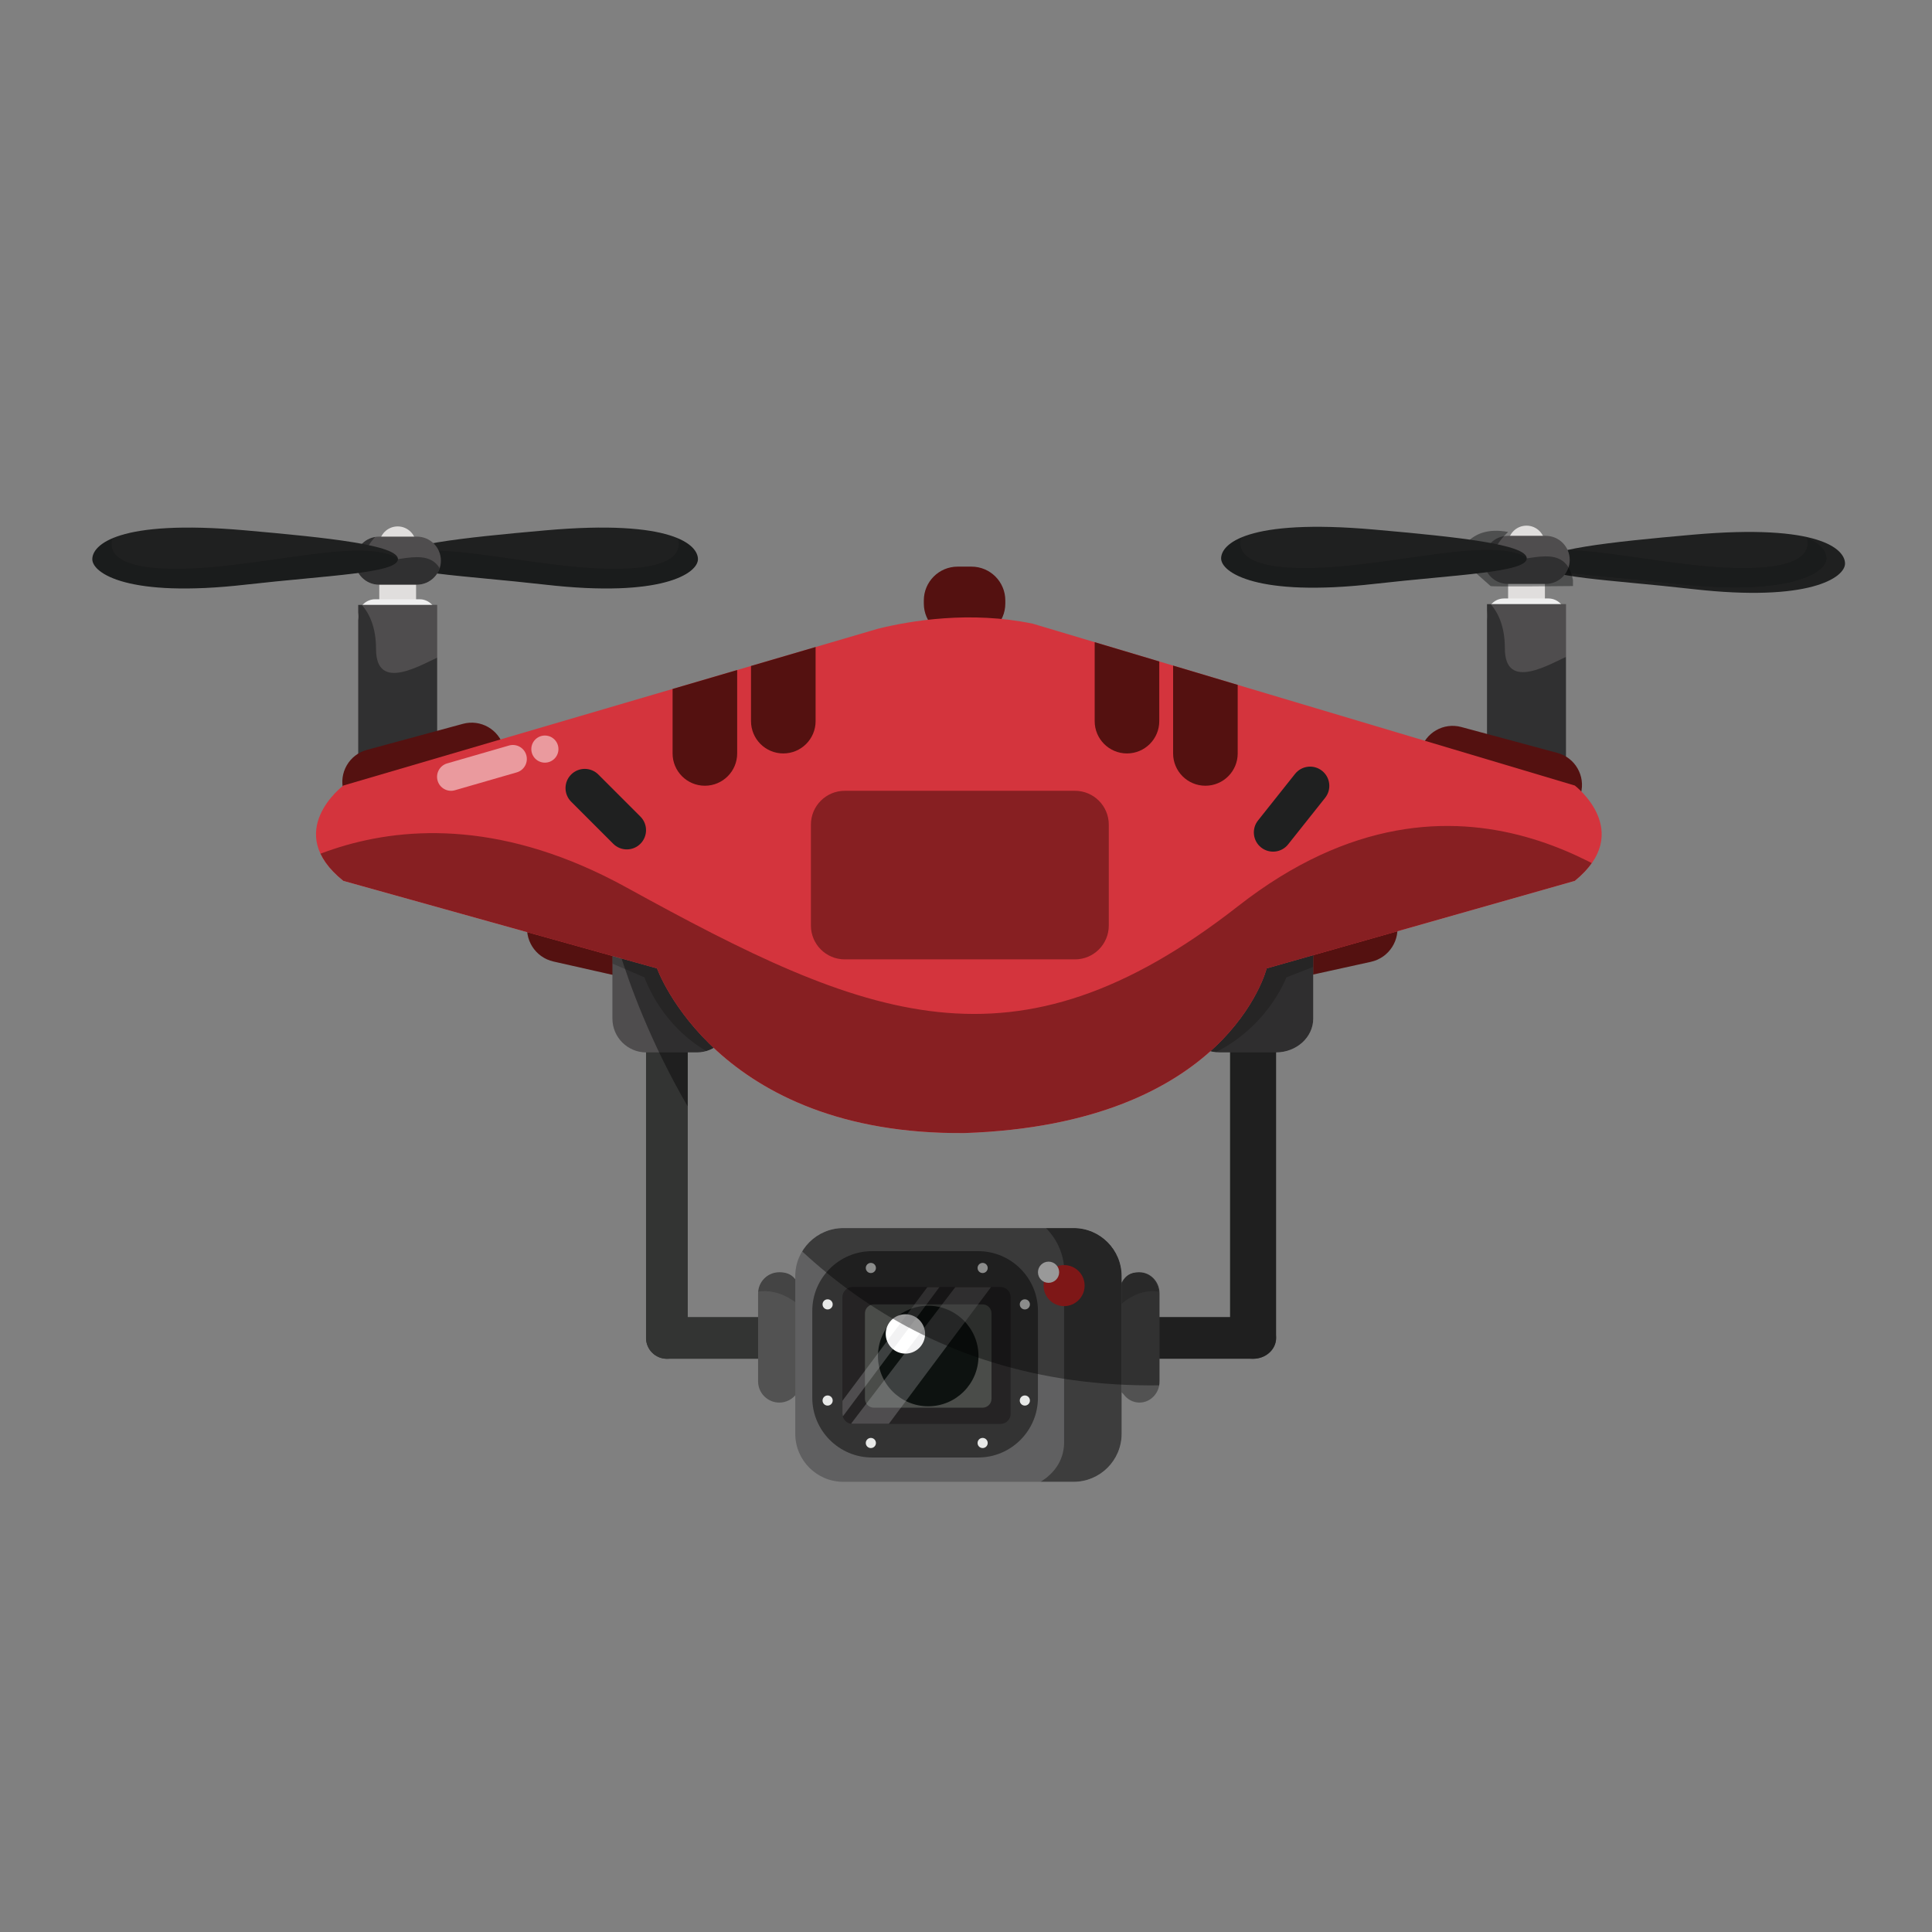 <?xml version="1.0" encoding="UTF-8" standalone="no"?>
<!-- Created with Inkscape (http://www.inkscape.org/) -->

<svg
   xmlns:dc="http://purl.org/dc/elements/1.1/"
   xmlns:cc="http://creativecommons.org/ns#"
   xmlns:rdf="http://www.w3.org/1999/02/22-rdf-syntax-ns#"
   xmlns:svg="http://www.w3.org/2000/svg"
   xmlns="http://www.w3.org/2000/svg"
   xmlns:sodipodi="http://sodipodi.sourceforge.net/DTD/sodipodi-0.dtd"
   xmlns:inkscape="http://www.inkscape.org/namespaces/inkscape"
   width="512mm"
   height="512mm"
   viewBox="0 0 1814.173 1814.173"
   id="svg10218"
   version="1.1"
   inkscape:version="0.91 r13725"
   sodipodi:docname="drone.svg">
  <rect x="0" y="0" width="1814.173" height="1814.173" fill="#808080" stroke="none"/>
  <defs
     id="defs10220">
    <clipPath
       clipPathUnits="userSpaceOnUse"
       id="clipPath1938">
      <path
         d="m 2721.639,2203.975 -33.111,-33.111 -33.111,33.111 c -5.89,5.889 -15.527,5.889 -21.417,0 l 0,0 c -5.889,-5.889 -5.889,-15.525 0,-21.415 l 0,0 33.112,-33.112 -33.112,-33.111 c -5.889,-5.89 -5.889,-15.527 0,-21.417 l 0,0 c 5.89,-5.888 15.527,-5.888 21.417,0 l 0,0 33.111,33.112 33.111,-33.112 c 5.888,-5.888 15.526,-5.888 21.415,0 l 0,0 c 5.89,5.89 5.89,15.527 0,21.417 l 0,0 -33.111,33.111 33.111,33.112 c 5.89,5.89 5.89,15.526 0,21.415 l 0,0 c -2.945,2.944 -6.826,4.417 -10.708,4.417 l 0,0 c -3.881,0 -7.763,-1.473 -10.707,-4.417"
         id="path1940"
         inkscape:connector-curvature="0" />
    </clipPath>
    <clipPath
       clipPathUnits="userSpaceOnUse"
       id="clipPath1946">
      <path
         d="m 2624.66,2213.71 165.42,0 0,-168.51 -165.42,0 0,168.51 z"
         id="path1948"
         inkscape:connector-curvature="0" />
    </clipPath>
    <clipPath
       clipPathUnits="userSpaceOnUse"
       id="clipPath1890">
      <path
         d="m 0,4629.055 3590.051,0 L 3590.051,0 0,0 0,4629.055 Z"
         id="path1892"
         inkscape:connector-curvature="0" />
    </clipPath>
    <clipPath
       clipPathUnits="userSpaceOnUse"
       id="clipPath1898">
      <path
         d="m 2547.62,2248.26 18.57,0 0,-12.32 -18.57,0 0,12.32 z"
         id="path1900"
         inkscape:connector-curvature="0" />
    </clipPath>
    <clipPath
       clipPathUnits="userSpaceOnUse"
       id="clipPath1914">
      <path
         d="m 2476.04,2241.18 57.62,0 0,-83.08 -57.62,0 0,83.08 z"
         id="path1916"
         inkscape:connector-curvature="0" />
    </clipPath>
    <clipPath
       clipPathUnits="userSpaceOnUse"
       id="clipPath5162">
      <path
         d="m 2713.065,4200.046 c -57.789,-5.118 -105.288,-10.196 -105.288,-19.943 l 0,0 c 0,-9.749 47.729,-11.097 105.288,-17.65 l 0,0 c 80.522,-9.169 105.299,7.901 105.299,17.65 l 0,0 c 0,8.087 -11.909,21.848 -66.234,21.849 l 0,0 c -11.15,0 -24.078,-0.579 -39.065,-1.906"
         id="path5164"
         inkscape:connector-curvature="0" />
    </clipPath>
    <clipPath
       clipPathUnits="userSpaceOnUse"
       id="clipPath5170">
      <path
         d="m 2603.24,4204.17 244.03,0 0,-53.42 -244.03,0 0,53.42 z"
         id="path5172"
         inkscape:connector-curvature="0" />
    </clipPath>
    <clipPath
       clipPathUnits="userSpaceOnUse"
       id="clipPath5174">
      <path
         d="m 2603.24,4204.17 244.03,0 0,-53.42 -244.03,0 0,53.42 z"
         id="path5176"
         inkscape:connector-curvature="0" />
    </clipPath>
    <clipPath
       clipPathUnits="userSpaceOnUse"
       id="clipPath5198">
      <path
         d="m 0,4629.055 3590.051,0 L 3590.051,0 0,0 0,4629.055 Z"
         id="path5200"
         inkscape:connector-curvature="0" />
    </clipPath>
    <clipPath
       clipPathUnits="userSpaceOnUse"
       id="clipPath5222">
      <path
         d="m 2563.63,4199.21 79.23,0 0,-38.5 -79.23,0 0,38.5 z"
         id="path5224"
         inkscape:connector-curvature="0" />
    </clipPath>
    <clipPath
       clipPathUnits="userSpaceOnUse"
       id="clipPath5238">
      <path
         d="m 0,4629.055 3590.051,0 L 3590.051,0 0,0 0,4629.055 Z"
         id="path5240"
         inkscape:connector-curvature="0" />
    </clipPath>
    <clipPath
       clipPathUnits="userSpaceOnUse"
       id="clipPath5262">
      <path
         d="m 2399.575,4180.103 c 0,-9.749 24.867,-26.819 105.679,-17.65 l 0,0 c 57.767,6.553 105.679,7.901 105.679,17.65 l 0,0 c 0,9.747 -47.677,14.825 -105.679,19.943 l 0,0 c -15.042,1.327 -28.017,1.907 -39.207,1.906 l 0,0 c -54.521,0 -66.472,-13.762 -66.472,-21.849"
         id="path5264"
         inkscape:connector-curvature="0" />
    </clipPath>
    <clipPath
       clipPathUnits="userSpaceOnUse"
       id="clipPath5270">
      <path
         d="m 2370.56,4204.17 244.93,0 0,-53.42 -244.93,0 0,53.42 z"
         id="path5272"
         inkscape:connector-curvature="0" />
    </clipPath>
    <clipPath
       clipPathUnits="userSpaceOnUse"
       id="clipPath5274">
      <path
         d="m 2370.56,4204.17 244.93,0 0,-53.42 -244.93,0 0,53.42 z"
         id="path5276"
         inkscape:connector-curvature="0" />
    </clipPath>
    <clipPath
       clipPathUnits="userSpaceOnUse"
       id="clipPath5298">
      <path
         d="m 0,4629.055 3590.051,0 L 3590.051,0 0,0 0,4629.055 Z"
         id="path5300"
         inkscape:connector-curvature="0" />
    </clipPath>
    <clipPath
       clipPathUnits="userSpaceOnUse"
       id="clipPath5312">
      <path
         d="m 2583.416,4022.691 54.64,0 0,125.816 -54.64,0 0,-125.816 z"
         id="path5314"
         inkscape:connector-curvature="0" />
    </clipPath>
    <clipPath
       clipPathUnits="userSpaceOnUse"
       id="clipPath5320">
      <path
         d="m 2568.13,4155.44 75.91,0 0,-138.74 -75.91,0 0,138.74 z"
         id="path5322"
         inkscape:connector-curvature="0" />
    </clipPath>
    <clipPath
       clipPathUnits="userSpaceOnUse"
       id="clipPath5336">
      <path
         d="m 0,4629.055 3590.051,0 L 3590.051,0 0,0 0,4629.055 Z"
         id="path5338"
         inkscape:connector-curvature="0" />
    </clipPath>
    <clipPath
       clipPathUnits="userSpaceOnUse"
       id="clipPath5360">
      <path
         d="m 1932.526,4199.508 c -57.796,-5.122 -105.29,-10.199 -105.29,-19.943 l 0,0 c 0,-9.753 47.729,-11.094 105.29,-17.65 l 0,0 c 80.513,-9.172 105.291,7.897 105.291,17.65 l 0,0 c 0,8.085 -11.907,21.848 -66.237,21.849 l 0,0 c -11.145,0 -24.073,-0.58 -39.054,-1.906"
         id="path5362"
         inkscape:connector-curvature="0" />
    </clipPath>
    <clipPath
       clipPathUnits="userSpaceOnUse"
       id="clipPath5368">
      <path
         d="m 1822.69,4203.63 244.04,0 0,-53.42 -244.04,0 0,53.42 z"
         id="path5370"
         inkscape:connector-curvature="0" />
    </clipPath>
    <clipPath
       clipPathUnits="userSpaceOnUse"
       id="clipPath5372">
      <path
         d="m 1822.69,4203.63 244.04,0 0,-53.42 -244.04,0 0,53.42 z"
         id="path5374"
         inkscape:connector-curvature="0" />
    </clipPath>
    <clipPath
       clipPathUnits="userSpaceOnUse"
       id="clipPath5396">
      <path
         d="m 0,4629.055 3590.051,0 L 3590.051,0 0,0 0,4629.055 Z"
         id="path5398"
         inkscape:connector-curvature="0" />
    </clipPath>
    <clipPath
       clipPathUnits="userSpaceOnUse"
       id="clipPath5412">
      <path
         d="m 1817.32,4195.166 c -9.182,0 -16.629,-7.443 -16.629,-16.622 l 0,0 c 0,-9.19 7.447,-16.629 16.629,-16.629 l 0,0 26.135,0 c 9.182,0 16.629,7.439 16.629,16.629 l 0,0 c 0,9.179 -7.447,16.622 -16.629,16.622 l 0,0 -26.135,0 z"
         id="path5414"
         inkscape:connector-curvature="0" />
    </clipPath>
    <clipPath
       clipPathUnits="userSpaceOnUse"
       id="clipPath5420">
      <path
         d="m 1783.09,4198.67 79.23,0 0,-38.49 -79.23,0 0,38.49 z"
         id="path5422"
         inkscape:connector-curvature="0" />
    </clipPath>
    <clipPath
       clipPathUnits="userSpaceOnUse"
       id="clipPath5436">
      <path
         d="m 0,4629.055 3590.051,0 L 3590.051,0 0,0 0,4629.055 Z"
         id="path5438"
         inkscape:connector-curvature="0" />
    </clipPath>
    <clipPath
       clipPathUnits="userSpaceOnUse"
       id="clipPath5460">
      <path
         d="m 1619.032,4179.565 c 0,-9.753 24.872,-26.822 105.68,-17.65 l 0,0 c 57.775,6.556 105.679,7.897 105.679,17.65 l 0,0 c 0,9.744 -47.673,14.821 -105.679,19.943 l 0,0 c -15.036,1.326 -28.012,1.906 -39.199,1.906 l 0,0 c -54.531,0 -66.481,-13.764 -66.481,-21.849"
         id="path5462"
         inkscape:connector-curvature="0" />
    </clipPath>
    <clipPath
       clipPathUnits="userSpaceOnUse"
       id="clipPath5468">
      <path
         d="m 1590.02,4203.63 244.93,0 0,-53.42 -244.93,0 0,53.42 z"
         id="path5470"
         inkscape:connector-curvature="0" />
    </clipPath>
    <clipPath
       clipPathUnits="userSpaceOnUse"
       id="clipPath5472">
      <path
         d="m 1590.02,4203.63 244.93,0 0,-53.42 -244.93,0 0,53.42 z"
         id="path5474"
         inkscape:connector-curvature="0" />
    </clipPath>
    <clipPath
       clipPathUnits="userSpaceOnUse"
       id="clipPath5496">
      <path
         d="m 0,4629.055 3590.051,0 L 3590.051,0 0,0 0,4629.055 Z"
         id="path5498"
         inkscape:connector-curvature="0" />
    </clipPath>
    <clipPath
       clipPathUnits="userSpaceOnUse"
       id="clipPath5510">
      <path
         d="m 1802.873,4022.153 54.641,0 0,125.818 -54.641,0 0,-125.818 z"
         id="path5512"
         inkscape:connector-curvature="0" />
    </clipPath>
    <clipPath
       clipPathUnits="userSpaceOnUse"
       id="clipPath5518">
      <path
         d="m 1787.58,4154.9 75.92,0 0,-138.74 -75.92,0 0,138.74 z"
         id="path5520"
         inkscape:connector-curvature="0" />
    </clipPath>
    <clipPath
       clipPathUnits="userSpaceOnUse"
       id="clipPath5534">
      <path
         d="m 0,4629.055 3590.051,0 L 3590.051,0 0,0 0,4629.055 Z"
         id="path5536"
         inkscape:connector-curvature="0" />
    </clipPath>
    <clipPath
       clipPathUnits="userSpaceOnUse"
       id="clipPath5570">
      <path
         d="m 2398.835,3942.391 c -14.264,0 -25.827,-10.475 -25.827,-23.395 l 0,0 0,-57.095 c 0,-12.921 11.563,-23.395 25.827,-23.395 l 0,0 38.604,0 c 14.262,0 25.827,10.474 25.827,23.395 l 0,0 0,57.095 c 0,12.92 -11.565,23.395 -25.827,23.395 l 0,0 -38.604,0 z"
         id="path5572"
         inkscape:connector-curvature="0" />
    </clipPath>
    <clipPath
       clipPathUnits="userSpaceOnUse"
       id="clipPath5578">
      <path
         d="m 2352.1,3932.47 117.52,0 0,-96.62 -117.52,0 0,96.62 z"
         id="path5580"
         inkscape:connector-curvature="0" />
    </clipPath>
    <clipPath
       clipPathUnits="userSpaceOnUse"
       id="clipPath5594">
      <path
         d="m 0,4629.055 3590.051,0 L 3590.051,0 0,0 0,4629.055 Z"
         id="path5596"
         inkscape:connector-curvature="0" />
    </clipPath>
    <clipPath
       clipPathUnits="userSpaceOnUse"
       id="clipPath5614">
      <path
         d="m 2002.068,3942.391 c -12.921,0 -23.395,-10.475 -23.395,-23.395 l 0,0 0,-57.095 c 0,-12.921 10.474,-23.395 23.395,-23.395 l 0,0 34.966,0 c 12.918,0 23.388,10.474 23.388,23.395 l 0,0 0,57.095 c 0,12.92 -10.47,23.395 -23.388,23.395 l 0,0 -34.966,0 z"
         id="path5616"
         inkscape:connector-curvature="0" />
    </clipPath>
    <clipPath
       clipPathUnits="userSpaceOnUse"
       id="clipPath5622">
      <path
         d="m 1978.26,3932.47 106.44,0 0,-96.62 -106.44,0 0,96.62 z"
         id="path5624"
         inkscape:connector-curvature="0" />
    </clipPath>
    <clipPath
       clipPathUnits="userSpaceOnUse"
       id="clipPath5638">
      <path
         d="m 0,4629.055 3590.051,0 L 3590.051,0 0,0 0,4629.055 Z"
         id="path5640"
         inkscape:connector-curvature="0" />
    </clipPath>
    <clipPath
       clipPathUnits="userSpaceOnUse"
       id="clipPath5650">
      <path
         d="m 2329.37,3676.256 -7.469,-7.798 0,-57.073 9.577,-9.116 c 2.538,-3.574 6.557,-5.892 11.112,-5.892 l 0,0 c 7.675,0 13.898,6.572 13.898,14.686 l 0,0 0,60.762 c 0,8.111 -6.223,14.679 -13.898,14.679 l 0,0 c -7.33,0 -10.778,-3.713 -13.22,-10.248"
         id="path5652"
         inkscape:connector-curvature="0" />
    </clipPath>
    <clipPath
       clipPathUnits="userSpaceOnUse"
       id="clipPath5658">
      <path
         d="m 2311.4,3693.84 56.21,0 0,-52.4 -56.21,0 0,52.4 z"
         id="path5660"
         inkscape:connector-curvature="0" />
    </clipPath>
    <clipPath
       clipPathUnits="userSpaceOnUse"
       id="clipPath5674">
      <path
         d="m 0,4629.055 3590.051,0 L 3590.051,0 0,0 0,4629.055 Z"
         id="path5676"
         inkscape:connector-curvature="0" />
    </clipPath>
    <clipPath
       clipPathUnits="userSpaceOnUse"
       id="clipPath5686">
      <path
         d="m 2079.403,3671.825 0,-60.762 c 0,-8.114 6.568,-14.686 14.675,-14.686 l 0,0 c 4.806,0 9.057,2.318 11.737,5.892 l 0,0 10.112,9.116 0,57.073 -7.886,7.798 c -2.585,6.535 -6.22,10.248 -13.963,10.248 l 0,0 c -8.107,0 -14.675,-6.568 -14.675,-14.679"
         id="path5688"
         inkscape:connector-curvature="0" />
    </clipPath>
    <clipPath
       clipPathUnits="userSpaceOnUse"
       id="clipPath5694">
      <path
         d="m 2067.65,3693.84 59.36,0 0,-52.4 -59.36,0 0,52.4 z"
         id="path5696"
         inkscape:connector-curvature="0" />
    </clipPath>
    <clipPath
       clipPathUnits="userSpaceOnUse"
       id="clipPath5710">
      <path
         d="m 0,4629.055 3590.051,0 L 3590.051,0 0,0 0,4629.055 Z"
         id="path5712"
         inkscape:connector-curvature="0" />
    </clipPath>
    <clipPath
       clipPathUnits="userSpaceOnUse"
       id="clipPath5722">
      <path
         d="m 2138.367,3717.053 c -18.367,0 -33.262,-14.893 -33.262,-33.266 l 0,0 0,-108.931 c 0,-18.375 14.895,-33.27 33.262,-33.27 l 0,0 159.164,0 c 18.375,0 33.263,14.895 33.263,33.27 l 0,0 0,108.931 c 0,18.373 -14.888,33.266 -33.263,33.266 l 0,0 -159.164,0 z"
         id="path5724"
         inkscape:connector-curvature="0" />
    </clipPath>
    <clipPath
       clipPathUnits="userSpaceOnUse"
       id="clipPath5730">
      <path
         d="m 2256.42,3730.1 108.3,0 0,-205.47 -108.3,0 0,205.47 z"
         id="path5732"
         inkscape:connector-curvature="0" />
    </clipPath>
    <clipPath
       clipPathUnits="userSpaceOnUse"
       id="clipPath5746">
      <path
         d="m 0,4629.055 3590.051,0 L 3590.051,0 0,0 0,4629.055 Z"
         id="path5748"
         inkscape:connector-curvature="0" />
    </clipPath>
    <clipPath
       clipPathUnits="userSpaceOnUse"
       id="clipPath5818">
      <path
         d="m 2144.771,3676.318 c -3.903,0 -7.07,-3.167 -7.07,-7.07 l 0,0 0,-80.574 c 0,-3.907 3.167,-7.066 7.07,-7.066 l 0,0 102.186,0 c 3.911,0 7.081,3.159 7.081,7.066 l 0,0 0,80.574 c 0,3.903 -3.17,7.07 -7.081,7.07 l 0,0 -102.186,0 z"
         id="path5820"
         inkscape:connector-curvature="0" />
    </clipPath>
    <clipPath
       clipPathUnits="userSpaceOnUse"
       id="clipPath5826">
      <path
         d="m 2140.59,3680.35 102.94,0 0,-102.77 -102.94,0 0,102.77 z"
         id="path5828"
         inkscape:connector-curvature="0" />
    </clipPath>
    <clipPath
       clipPathUnits="userSpaceOnUse"
       id="clipPath5842">
      <path
         d="m 2133.33,3680.34 74.55,0 0,-99.77 -74.55,0 0,99.77 z"
         id="path5844"
         inkscape:connector-curvature="0" />
    </clipPath>
    <clipPath
       clipPathUnits="userSpaceOnUse"
       id="clipPath5858">
      <path
         d="m 2398.835,3942.391 c -14.264,0 -25.827,-10.475 -25.827,-23.395 l 0,0 0,-57.095 c 0,-12.921 11.563,-23.395 25.827,-23.395 l 0,0 6.905,0 0,-182.985 -48.717,0 0,16.304 c 0,8.111 -6.224,14.679 -13.905,14.679 l 0,0 c -0.078,0 -0.153,-0.01 -0.235,-0.01 l 0,0 c -0.099,0 -0.193,0.01 -0.293,0.01 l 0,0 c -6.018,0 -9.409,-2.505 -11.796,-7.011 l 0,0 0,4.294 c 0,18.373 -14.888,33.266 -33.263,33.266 l 0,0 -159.164,0 c -18.367,0 -33.262,-14.893 -33.262,-33.266 l 0,0 0,-2.116 c -2.428,3.126 -5.785,4.833 -11.027,4.833 l 0,0 c -8.107,0 -14.675,-6.568 -14.675,-14.679 l 0,0 0,-16.304 -48.631,0 0,182.985 6.262,0 c 12.918,0 23.388,10.474 23.388,23.395 l 0,0 0,57.095 c 0,12.92 -10.47,23.395 -23.388,23.395 l 0,0 -34.966,0 c -12.921,0 -23.395,-10.475 -23.395,-23.395 l 0,0 0,-57.095 c 0,-12.87 10.399,-23.311 23.249,-23.388 l 0,0 0,-197.42 c 0,-3.717 1.4,-7.089 3.699,-9.647 l 0,0 c 0.014,-0.019 0.032,-0.038 0.047,-0.055 l 0,0 c 0.099,-0.107 0.193,-0.209 0.297,-0.304 l 0,0 c 0.058,-0.066 0.117,-0.136 0.183,-0.201 l 0,0 c 0.065,-0.063 0.132,-0.122 0.193,-0.184 l 0,0 c 0.1,-0.099 0.202,-0.197 0.305,-0.289 l 0,0 c 0.022,-0.015 0.044,-0.033 0.062,-0.051 l 0,0 c 2.551,-2.299 5.936,-3.698 9.64,-3.698 l 0,0 63.055,0 0,-15.601 c 0,-8.114 6.568,-14.686 14.675,-14.686 l 0,0 c 4.4,0 8.339,1.956 11.027,5.024 l 0,0 0,-26.545 c 0,-18.375 14.895,-33.27 33.262,-33.27 l 0,0 159.164,0 c 18.375,0 33.263,14.895 33.263,33.27 l 0,0 0,28.061 0.684,-0.648 c 2.538,-3.574 6.557,-5.892 11.112,-5.892 l 0,0 c 0.096,0 0.194,0.01 0.293,0.012 l 0,0 c 0.073,0 0.157,-0.012 0.235,-0.012 l 0,0 c 7.681,0 13.905,6.572 13.905,14.686 l 0,0 0,15.601 64.655,0 c 3.973,0 7.612,1.326 10.401,3.507 l 0,0 c 3.383,2.648 5.525,6.557 5.525,10.922 l 0,0 0,197.42 c 14.189,0.077 25.662,10.518 25.662,23.388 l 0,0 0,57.095 c 0,12.92 -11.565,23.395 -25.827,23.395 l 0,0 -38.604,0 z"
         id="path5860"
         inkscape:connector-curvature="0" />
    </clipPath>
    <clipPath
       clipPathUnits="userSpaceOnUse"
       id="clipPath5866">
      <path
         d="m 1978.67,4025.24 513.14,0 0,-416.97 -513.14,0 0,416.97 z"
         id="path5868"
         inkscape:connector-curvature="0" />
    </clipPath>
    <clipPath
       clipPathUnits="userSpaceOnUse"
       id="clipPath5894">
      <path
         d="m 1792.607,4023.038 c 0,0 -42.529,-31.897 0,-65.917 l 0,0 216.906,-60.536 c 0,0 40.936,-115.368 212.65,-113.845 l 0,0 c 182.522,6.181 208.906,113.845 208.906,113.845 l 0,0 213.08,60.536 c 41.778,34.02 0,65.917 0,65.917 l 0,0 -421.986,126 -429.556,-126 z"
         id="path5896"
         inkscape:connector-curvature="0" />
    </clipPath>
    <clipPath
       clipPathUnits="userSpaceOnUse"
       id="clipPath5902">
      <path
         d="m 1630.99,3995.1 1078.66,0 0,-289.11 -1078.66,0 0,289.11 z"
         id="path5904"
         inkscape:connector-curvature="0" />
    </clipPath>
    <clipPath
       clipPathUnits="userSpaceOnUse"
       id="clipPath5934">
      <path
         d="m 0,4629.055 3590.051,0 L 3590.051,0 0,0 0,4629.055 Z"
         id="path5936"
         inkscape:connector-curvature="0" />
    </clipPath>
    <clipPath
       clipPathUnits="userSpaceOnUse"
       id="clipPath5950">
      <path
         d="m 1857.42,4051.09 62.08,0 0,-31.69 -62.08,0 0,31.69 z"
         id="path5952"
         inkscape:connector-curvature="0" />
    </clipPath>
    <clipPath
       clipPathUnits="userSpaceOnUse"
       id="clipPath5966">
      <path
         d="m 1922.6,4057.62 18.75,0 0,-18.75 -18.75,0 0,18.75 z"
         id="path5968"
         inkscape:connector-curvature="0" />
    </clipPath>
    <clipPath
       clipPathUnits="userSpaceOnUse"
       id="clipPath5982">
      <path
         d="m 2115.93,4019.41 205.97,0 0,-116.57 -205.97,0 0,116.57 z"
         id="path5984"
         inkscape:connector-curvature="0" />
    </clipPath>
  </defs>
  <sodipodi:namedview
     id="base"
     pagecolor="#ffffff"
     bordercolor="#666666"
     borderopacity="1.0"
     inkscape:pageopacity="0.0"
     inkscape:pageshadow="2"
     inkscape:zoom="0.35"
     inkscape:cx="494.28285"
     inkscape:cy="862.85714"
     inkscape:document-units="px"
     inkscape:current-layer="layer1"
     showgrid="false"
     inkscape:window-width="1855"
     inkscape:window-height="1056"
     inkscape:window-x="65"
     inkscape:window-y="24"
     inkscape:window-maximized="1" />
  <g
     inkscape:label="Capa 1"
     inkscape:groupmode="layer"
     id="layer1"
     transform="translate(0,761.811)">
    <g
       transform="matrix(1.358,0,0,-1.358,-2112.939,5250.803)"
       id="g16267">
      <g
         transform="translate(2251.065,4010.229)"
         id="g5138">
        <path
           inkscape:connector-curvature="0"
           id="path5140"
           style="fill:#541110;fill-opacity:1;fill-rule:nonzero;stroke:none"
           d="m 0,0 c 0,-12.914 -10.475,-23.389 -23.396,-23.389 l -9.57,0 c -12.917,0 -23.388,10.475 -23.388,23.389 l 0,2.131 c 0,12.913 10.471,23.384 23.388,23.384 l 9.57,0 C -10.475,25.515 0,15.044 0,2.131 L 0,0 Z" />
      </g>
      <g
         transform="translate(2621.111,4037.881)"
         id="g5142">
        <path
           inkscape:connector-curvature="0"
           id="path5144"
           style="fill:#1f2020;fill-opacity:1;fill-rule:nonzero;stroke:none"
           d="M 0,0 C 0,-9.75 47.729,-11.097 105.287,-17.651 185.81,-26.819 210.586,-9.75 210.586,0 c 0,9.747 -17.285,27.734 -105.299,19.943 C 47.498,14.825 0,9.747 0,0" />
      </g>
      <g
         transform="translate(0.711,-138.667)"
         id="g15959">
        <g
           clip-path="url(#clipPath5162)"
           id="g5160">
          <g
             id="g5166">
            <g
               id="g5168" />
            <g
               id="g5178">
              <g
                 style="opacity:0.4"
                 id="g5180"
                 clip-path="url(#clipPath5170)">
                <g
                   id="g5182">
                  <g
                     id="g5184" />
                  <g
                     id="g5186">
                    <g
                       style="opacity:0.4"
                       id="g5188"
                       clip-path="url(#clipPath5174)">
                      <g
                         id="g5190"
                         transform="translate(2799.153,4204.169)">
                        <path
                           inkscape:connector-curvature="0"
                           id="path5192"
                           style="fill:#030404;fill-opacity:1;fill-rule:nonzero;stroke:none"
                           d="m 0,0 c 0,0 27.083,-29.334 -33.995,-30.718 -61.081,-1.373 -140.597,26.134 -161.92,3.668 l 0,-14.667 c 0,0 183.814,-24.494 229.335,-2.617 C 78.944,-22.466 4.613,-0.916 0,0" />
                      </g>
                    </g>
                  </g>
                </g>
              </g>
            </g>
          </g>
        </g>
        <g
           id="g5194">
          <g
             id="g5196"
             clip-path="url(#clipPath5198)">
            <g
               id="g5202"
               transform="translate(2623.462,4145.867)">
              <path
                 d="m 0,0 c 0,-7.022 -5.697,-12.723 -12.727,-12.723 -7.029,0 -12.719,5.701 -12.719,12.723 l 0,44.159 c 0,7.029 5.69,12.723 12.719,12.723 C -5.697,56.882 0,51.188 0,44.159 L 0,0 Z"
                 style="fill:#e0dedd;fill-opacity:1;fill-rule:nonzero;stroke:none"
                 id="path5204"
                 inkscape:connector-curvature="0" />
            </g>
            <g
               id="g5206"
               transform="translate(2640.626,4179.079)">
              <path
                 d="m 0,0 c 0,-9.183 -7.443,-16.626 -16.622,-16.626 l -26.142,0 c -9.182,0 -16.63,7.443 -16.63,16.626 0,9.186 7.448,16.629 16.63,16.629 l 26.142,0 C -7.443,16.629 0,9.186 0,0"
                 style="fill:#4f4d4e;fill-opacity:1;fill-rule:nonzero;stroke:none"
                 id="path5208"
                 inkscape:connector-curvature="0" />
            </g>
          </g>
        </g>
        <g
           id="g5218">
          <g
             id="g5220" />
          <g
             id="g5226">
            <g
               clip-path="url(#clipPath5222)"
               id="g5228"
               style="opacity:0.4">
              <g
                 transform="translate(2598.016,4198.363)"
                 id="g5230">
                <path
                   d="m 0,0 c 0,0 -19.061,-17.464 -2.292,-19.284 16.772,-1.823 41.93,12.924 47.14,-13.968 l 0,-4.123 c 0,0 -56.355,-0.618 -56.966,0 -0.623,0.612 -22.269,19.742 -22.269,19.742 0,0 5.727,23.129 34.387,17.633"
                   style="fill:#030404;fill-opacity:1;fill-rule:nonzero;stroke:none"
                   id="path5232"
                   inkscape:connector-curvature="0" />
              </g>
            </g>
          </g>
        </g>
        <g
           id="g5234">
          <g
             id="g5236"
             clip-path="url(#clipPath5238)">
            <g
               id="g5242"
               transform="translate(2610.933,4180.104)">
              <path
                 d="M 0,0 C 0,-9.75 -47.911,-11.097 -105.679,-17.651 -186.491,-26.819 -211.358,-9.75 -211.358,0 c 0,9.747 17.347,27.734 105.679,19.943 C -47.677,14.825 0,9.747 0,0"
                 style="fill:#1f2020;fill-opacity:1;fill-rule:nonzero;stroke:none"
                 id="path5244"
                 inkscape:connector-curvature="0" />
            </g>
          </g>
        </g>
        <g
           id="g5258">
          <g
             id="g5260"
             clip-path="url(#clipPath5262)">
            <g
               id="g5266">
              <g
                 id="g5268" />
              <g
                 id="g5278">
                <g
                   clip-path="url(#clipPath5270)"
                   id="g5280"
                   style="opacity:0.4">
                  <g
                     id="g5282">
                    <g
                       id="g5284" />
                    <g
                       id="g5286">
                      <g
                         clip-path="url(#clipPath5274)"
                         id="g5288"
                         style="opacity:0.4">
                        <g
                           transform="translate(2418.848,4204.169)"
                           id="g5290">
                          <path
                             d="m 0,0 c 0,0 -27.178,-29.334 34.123,-30.718 61.305,-1.373 141.117,26.134 162.517,3.668 l 0,-14.667 c 0,0 -184.489,-24.494 -230.181,-2.617 C -79.224,-22.466 -4.621,-0.916 0,0"
                             style="fill:#030404;fill-opacity:1;fill-rule:nonzero;stroke:none"
                             id="path5292"
                             inkscape:connector-curvature="0" />
                        </g>
                      </g>
                    </g>
                  </g>
                </g>
              </g>
            </g>
          </g>
        </g>
        <g
           id="g5294">
          <g
             id="g5296"
             clip-path="url(#clipPath5298)">
            <g
               id="g5302"
               transform="translate(2637.654,4140.547)">
              <path
                 d="m 0,0 c 0,-6.546 -5.265,-11.848 -11.757,-11.848 l -30.722,0 c -6.495,0 -11.759,5.302 -11.759,11.848 0,6.532 5.264,11.844 11.759,11.844 l 30.722,0 C -5.265,11.844 0,6.532 0,0"
                 style="fill:#efefef;fill-opacity:1;fill-rule:nonzero;stroke:none"
                 id="path5304"
                 inkscape:connector-curvature="0" />
            </g>
            <path
               d="m 2638.056,4022.69 -54.641,0 0,125.816 54.641,0 0,-125.816 z"
               style="fill:#4f4d4e;fill-opacity:1;fill-rule:nonzero;stroke:none"
               id="path5306"
               inkscape:connector-curvature="0" />
          </g>
        </g>
        <g
           id="g5308">
          <g
             id="g5310"
             clip-path="url(#clipPath5312)">
            <g
               id="g5316">
              <g
                 id="g5318" />
              <g
                 id="g5324">
                <g
                   clip-path="url(#clipPath5320)"
                   id="g5326"
                   style="opacity:0.4">
                  <g
                     transform="translate(2576.686,4155.438)"
                     id="g5328">
                    <path
                       d="m 0,0 c 0,0 19.082,-6.931 19.082,-37.44 0,-30.51 31.433,-10.673 45.47,-4.493 l 2.801,-96.8 -63.421,0 C 3.932,-138.733 -21.331,-31.04 0,0"
                       style="fill:#030404;fill-opacity:1;fill-rule:nonzero;stroke:none"
                       id="path5330"
                       inkscape:connector-curvature="0" />
                  </g>
                </g>
              </g>
            </g>
          </g>
        </g>
        <g
           id="g5332">
          <g
             id="g5334"
             clip-path="url(#clipPath5336)">
            <g
               id="g5340"
               transform="translate(1827.236,4179.565)">
              <path
                 d="m 0,0 c 0,-9.753 47.729,-11.094 105.291,-17.651 80.512,-9.171 105.291,7.898 105.291,17.651 0,9.743 -17.289,27.734 -105.291,19.943 C 47.494,14.821 0,9.743 0,0"
                 style="fill:#1f2020;fill-opacity:1;fill-rule:nonzero;stroke:none"
                 id="path5342"
                 inkscape:connector-curvature="0" />
            </g>
          </g>
        </g>
        <g
           id="g5356">
          <g
             id="g5358"
             clip-path="url(#clipPath5360)">
            <g
               id="g5364">
              <g
                 id="g5366" />
              <g
                 id="g5376">
                <g
                   clip-path="url(#clipPath5368)"
                   id="g5378"
                   style="opacity:0.4">
                  <g
                     id="g5380">
                    <g
                       id="g5382" />
                    <g
                       id="g5384">
                      <g
                         clip-path="url(#clipPath5372)"
                         id="g5386"
                         style="opacity:0.4">
                        <g
                           transform="translate(2018.611,4203.627)"
                           id="g5388">
                          <path
                             d="m 0,0 c 0,0 27.086,-29.334 -33.999,-30.711 -61.077,-1.373 -140.601,26.127 -161.917,3.669 l 0,-14.671 c 0,0 183.815,-24.494 229.336,-2.621 C 78.944,-22.458 4.609,-0.915 0,0"
                             style="fill:#030404;fill-opacity:1;fill-rule:nonzero;stroke:none"
                             id="path5390"
                             inkscape:connector-curvature="0" />
                        </g>
                      </g>
                    </g>
                  </g>
                </g>
              </g>
            </g>
          </g>
        </g>
        <g
           id="g5392">
          <g
             id="g5394"
             clip-path="url(#clipPath5396)">
            <g
               id="g5400"
               transform="translate(1842.92,4145.333)">
              <path
                 d="m 0,0 c 0,-7.026 -5.697,-12.723 -12.724,-12.723 -7.025,0 -12.722,5.697 -12.722,12.723 l 0,44.159 c 0,7.026 5.697,12.723 12.722,12.723 C -5.697,56.882 0,51.185 0,44.159 L 0,0 Z"
                 style="fill:#e0dedd;fill-opacity:1;fill-rule:nonzero;stroke:none"
                 id="path5402"
                 inkscape:connector-curvature="0" />
            </g>
            <g
               id="g5404"
               transform="translate(1860.084,4178.544)">
              <path
                 d="m 0,0 c 0,-9.19 -7.447,-16.629 -16.63,-16.629 l -26.134,0 c -9.182,0 -16.63,7.439 -16.63,16.629 0,9.179 7.448,16.623 16.63,16.623 l 26.134,0 C -7.447,16.623 0,9.179 0,0"
                 style="fill:#4f4d4e;fill-opacity:1;fill-rule:nonzero;stroke:none"
                 id="path5406"
                 inkscape:connector-curvature="0" />
            </g>
          </g>
        </g>
        <g
           id="g5408">
          <g
             id="g5410"
             clip-path="url(#clipPath5412)">
            <g
               id="g5416">
              <g
                 id="g5418" />
              <g
                 id="g5424">
                <g
                   clip-path="url(#clipPath5420)"
                   id="g5426"
                   style="opacity:0.4">
                  <g
                     transform="translate(1817.474,4197.828)"
                     id="g5428">
                    <path
                       d="m 0,0 c 0,0 -19.067,-17.464 -2.292,-19.284 16.776,-1.827 41.929,12.921 47.136,-13.971 l 0,-4.12 c 0,0 -56.348,-0.618 -56.966,0 -0.615,0.612 -22.265,19.738 -22.265,19.738 0,0 5.734,23.133 34.387,17.637"
                       style="fill:#030404;fill-opacity:1;fill-rule:nonzero;stroke:none"
                       id="path5430"
                       inkscape:connector-curvature="0" />
                  </g>
                </g>
              </g>
            </g>
          </g>
        </g>
        <g
           id="g5432">
          <g
             id="g5434"
             clip-path="url(#clipPath5436)">
            <g
               id="g5440"
               transform="translate(1830.391,4179.565)">
              <path
                 d="m 0,0 c 0,-9.753 -47.904,-11.094 -105.679,-17.651 -80.808,-9.171 -105.679,7.898 -105.679,17.651 0,9.743 17.35,27.734 105.679,19.943 C -47.673,14.821 0,9.743 0,0"
                 style="fill:#1f2020;fill-opacity:1;fill-rule:nonzero;stroke:none"
                 id="path5442"
                 inkscape:connector-curvature="0" />
            </g>
          </g>
        </g>
        <g
           id="g5456">
          <g
             id="g5458"
             clip-path="url(#clipPath5460)">
            <g
               id="g5464">
              <g
                 id="g5466" />
              <g
                 id="g5476">
                <g
                   clip-path="url(#clipPath5468)"
                   id="g5478"
                   style="opacity:0.4">
                  <g
                     id="g5480">
                    <g
                       id="g5482" />
                    <g
                       id="g5484">
                      <g
                         clip-path="url(#clipPath5472)"
                         id="g5486"
                         style="opacity:0.4">
                        <g
                           transform="translate(1638.313,4203.627)"
                           id="g5488">
                          <path
                             d="m 0,0 c 0,0 -27.182,-29.334 34.12,-30.711 61.301,-1.373 141.109,26.127 162.513,3.669 l 0,-14.671 c 0,0 -184.492,-24.494 -230.178,-2.621 C -79.237,-22.458 -4.628,-0.915 0,0"
                             style="fill:#030404;fill-opacity:1;fill-rule:nonzero;stroke:none"
                             id="path5490"
                             inkscape:connector-curvature="0" />
                        </g>
                      </g>
                    </g>
                  </g>
                </g>
              </g>
            </g>
          </g>
        </g>
        <g
           id="g5492">
          <g
             id="g5494"
             clip-path="url(#clipPath5496)">
            <g
               id="g5500"
               transform="translate(1857.111,4140.005)">
              <path
                 d="m 0,0 c 0,-6.539 -5.261,-11.844 -11.752,-11.844 l -30.726,0 c -6.491,0 -11.76,5.305 -11.76,11.844 0,6.539 5.269,11.844 11.76,11.844 l 30.726,0 C -5.261,11.844 0,6.539 0,0"
                 style="fill:#efefef;fill-opacity:1;fill-rule:nonzero;stroke:none"
                 id="path5502"
                 inkscape:connector-curvature="0" />
            </g>
            <path
               d="m 1857.514,4022.152 -54.642,0 0,125.82 54.642,0 0,-125.82 z"
               style="fill:#4f4d4e;fill-opacity:1;fill-rule:nonzero;stroke:none"
               id="path5504"
               inkscape:connector-curvature="0" />
          </g>
        </g>
        <g
           id="g5506">
          <g
             id="g5508"
             clip-path="url(#clipPath5510)">
            <g
               id="g5514">
              <g
                 id="g5516" />
              <g
                 id="g5522">
                <g
                   clip-path="url(#clipPath5518)"
                   id="g5524"
                   style="opacity:0.4">
                  <g
                     transform="translate(1796.144,4154.896)"
                     id="g5526">
                    <path
                       d="m 0,0 c 0,0 19.082,-6.924 19.082,-37.433 0,-30.51 31.436,-10.68 45.47,-4.5 l 2.808,-96.801 -63.435,0 c 0,0 -25.26,107.693 -3.925,138.734"
                       style="fill:#030404;fill-opacity:1;fill-rule:nonzero;stroke:none"
                       id="path5528"
                       inkscape:connector-curvature="0" />
                  </g>
                </g>
              </g>
            </g>
          </g>
        </g>
        <g
           id="g5530">
          <g
             id="g5532"
             clip-path="url(#clipPath5534)">
            <g
               id="g5538"
               transform="translate(1903.47,4049.594)">
              <path
                 d="m 0,0 c 3.317,-12.229 -3.902,-24.828 -16.124,-28.148 l -66.489,-18.043 c -12.221,-3.317 -24.824,3.903 -28.137,16.128 -3.32,12.225 3.899,24.823 16.128,28.141 l 66.481,18.046 C -15.915,19.437 -3.32,12.221 0,0"
                 style="fill:#541110;fill-opacity:1;fill-rule:nonzero;stroke:none"
                 id="path5540"
                 inkscape:connector-curvature="0" />
            </g>
            <g
               id="g5542"
               transform="translate(2648.308,4017.484)">
              <path
                 d="M 0,0 C -3.292,-12.229 -15.875,-19.471 -28.111,-16.175 L -94.626,1.747 c -12.232,3.295 -19.475,15.878 -16.176,28.107 3.292,12.236 15.879,19.475 28.112,16.18 L -16.176,28.111 C -3.947,24.824 3.299,12.236 0,0"
                 style="fill:#541110;fill-opacity:1;fill-rule:nonzero;stroke:none"
                 id="path5544"
                 inkscape:connector-curvature="0" />
            </g>
            <g
               id="g5546"
               transform="translate(2036.002,3903.193)">
              <path
                 d="m 0,0 c -2.841,-12.599 -15.366,-20.507 -27.972,-17.666 l -70.143,15.839 c -12.606,2.841 -20.518,15.367 -17.669,27.969 l 1.135,5.03 c 2.841,12.602 15.37,20.507 27.964,17.662 L -16.53,32.999 C -3.932,30.154 3.984,17.636 1.136,5.034 L 0,0 Z"
                 style="fill:#541110;fill-opacity:1;fill-rule:nonzero;stroke:none"
                 id="path5548"
                 inkscape:connector-curvature="0" />
            </g>
            <g
               id="g5550"
               transform="translate(2520.976,3929.027)">
              <path
                 d="m 0,0 c 2.778,-12.621 -5.199,-25.094 -17.816,-27.877 l -70.231,-15.465 c -12.617,-2.776 -25.098,5.195 -27.877,17.812 l -1.105,5.034 c -2.784,12.624 5.198,25.102 17.811,27.881 l 70.232,15.462 C -16.37,25.629 -3.889,17.651 -1.109,5.031 L 0,0 Z"
                 style="fill:#541110;fill-opacity:1;fill-rule:nonzero;stroke:none"
                 id="path5552"
                 inkscape:connector-curvature="0" />
            </g>
            <g
               id="g5554"
               transform="translate(2405.741,3641.093)">
              <path
                 d="m 0,0 c 0,-7.974 7.14,-14.429 15.938,-14.429 8.791,0 15.926,6.455 15.926,14.429 l 0,247.324 c 0,7.97 -7.135,14.425 -15.926,14.425 C 7.14,261.749 0,255.294 0,247.324 L 0,0 Z"
                 style="fill:#333433;fill-opacity:1;fill-rule:nonzero;stroke:none"
                 id="path5556"
                 inkscape:connector-curvature="0" />
            </g>
            <g
               id="g5558"
               transform="translate(2295.349,3655.522)">
              <path
                 d="m 0,0 c -8.798,0 -15.931,-6.462 -15.931,-14.429 0,-7.974 7.133,-14.429 15.931,-14.429 l 126.329,0 c 8.791,0 15.927,6.455 15.927,14.429 C 142.256,-6.462 135.12,0 126.329,0 L 0,0 Z"
                 style="fill:#333433;fill-opacity:1;fill-rule:nonzero;stroke:none"
                 id="path5560"
                 inkscape:connector-curvature="0" />
            </g>
            <g
               id="g5562"
               transform="translate(2373.008,3861.901)">
              <path
                 d="m 0,0 c 0,-12.921 11.563,-23.396 25.827,-23.396 l 38.605,0 c 14.26,0 25.826,10.475 25.826,23.396 l 0,57.094 c 0,12.921 -11.566,23.396 -25.826,23.396 l -38.605,0 C 11.563,80.49 0,70.015 0,57.094 L 0,0 Z"
                 style="fill:#4f4d4e;fill-opacity:1;fill-rule:nonzero;stroke:none"
                 id="path5564"
                 inkscape:connector-curvature="0" />
            </g>
          </g>
        </g>
        <g
           id="g5566">
          <g
             id="g5568"
             clip-path="url(#clipPath5570)">
            <g
               id="g5574">
              <g
                 id="g5576" />
              <g
                 id="g5582">
                <g
                   clip-path="url(#clipPath5578)"
                   id="g5584"
                   style="opacity:0.2">
                  <g
                     transform="translate(2469.191,3899.942)"
                     id="g5586">
                    <path
                       d="m 0,0 -24.523,-9.57 c 0,0 -13.503,-36.987 -54.883,-54.52 l -37.682,7.977 41.376,68.078 C -75.712,11.965 7.044,65.391 0,0"
                       style="fill:#000000;fill-opacity:1;fill-rule:nonzero;stroke:none"
                       id="path5588"
                       inkscape:connector-curvature="0" />
                  </g>
                </g>
              </g>
            </g>
          </g>
        </g>
        <g
           id="g5590">
          <g
             id="g5592"
             clip-path="url(#clipPath5594)">
            <g
               id="g5598"
               transform="translate(2030.773,3641.093)">
              <path
                 d="m 0,0 c 0,-7.974 -6.458,-14.429 -14.425,-14.429 -7.967,0 -14.426,6.455 -14.426,14.429 l 0,247.324 c 0,7.97 6.459,14.425 14.426,14.425 C -6.458,261.749 0,255.294 0,247.324 L 0,0 Z"
                 style="fill:#333433;fill-opacity:1;fill-rule:nonzero;stroke:none"
                 id="path5600"
                 inkscape:connector-curvature="0" />
            </g>
            <g
               id="g5602"
               transform="translate(2130.763,3655.522)">
              <path
                 d="M 0,0 C 7.971,0 14.426,-6.462 14.426,-14.429 14.426,-22.403 7.971,-28.858 0,-28.858 l -114.415,0 c -7.967,0 -14.426,6.455 -14.426,14.429 0,7.967 6.459,14.429 14.426,14.429 L 0,0 Z"
                 style="fill:#333433;fill-opacity:1;fill-rule:nonzero;stroke:none"
                 id="path5604"
                 inkscape:connector-curvature="0" />
            </g>
            <g
               id="g5606"
               transform="translate(2060.422,3861.901)">
              <path
                 d="m 0,0 c 0,-12.921 -10.471,-23.396 -23.388,-23.396 l -34.966,0 c -12.92,0 -23.395,10.475 -23.395,23.396 l 0,57.094 c 0,12.921 10.475,23.396 23.395,23.396 l 34.966,0 C -10.471,80.49 0,70.015 0,57.094 L 0,0 Z"
                 style="fill:#4f4d4e;fill-opacity:1;fill-rule:nonzero;stroke:none"
                 id="path5608"
                 inkscape:connector-curvature="0" />
            </g>
          </g>
        </g>
        <g
           id="g5610">
          <g
             id="g5612"
             clip-path="url(#clipPath5614)">
            <g
               id="g5618">
              <g
                 id="g5620" />
              <g
                 id="g5626">
                <g
                   clip-path="url(#clipPath5622)"
                   id="g5628"
                   style="opacity:0.2">
                  <g
                     transform="translate(1978.644,3899.942)"
                     id="g5630">
                    <path
                       d="m 0,0 22.217,-9.57 c 0,0 12.228,-36.987 49.705,-54.52 l 34.131,7.977 -37.477,68.078 C 68.576,11.965 -6.378,65.391 0,0"
                       style="fill:#000000;fill-opacity:1;fill-rule:nonzero;stroke:none"
                       id="path5632"
                       inkscape:connector-curvature="0" />
                  </g>
                </g>
              </g>
            </g>
          </g>
        </g>
        <g
           id="g5634">
          <g
             id="g5636"
             clip-path="url(#clipPath5638)">
            <g
               id="g5642"
               transform="translate(2322.431,3611.385)">
              <path
                 d="m 0,0 0,57.072 7.47,7.799 c 2.445,6.535 5.894,10.248 13.217,10.248 7.681,0 13.905,-6.569 13.905,-14.679 l 0,-60.762 c 0,-8.114 -6.224,-14.686 -13.905,-14.686 -4.547,0 -8.575,2.318 -11.109,5.891 L 0,0 Z"
                 style="fill:#525252;fill-opacity:1;fill-rule:nonzero;stroke:none"
                 id="path5644"
                 inkscape:connector-curvature="0" />
            </g>
          </g>
        </g>
        <g
           id="g5646">
          <g
             id="g5648"
             clip-path="url(#clipPath5650)">
            <g
               id="g5654">
              <g
                 id="g5656" />
              <g
                 id="g5662">
                <g
                   clip-path="url(#clipPath5658)"
                   id="g5664"
                   style="opacity:0.5">
                  <g
                     transform="translate(2311.396,3641.441)"
                     id="g5666">
                    <path
                       d="M 0,0 C 1.553,0.274 22.547,43.649 53.741,28.975 L 56.212,52.396 3.098,50.013 0,0 Z"
                       style="fill:#353535;fill-opacity:1;fill-rule:nonzero;stroke:none"
                       id="path5668"
                       inkscape:connector-curvature="0" />
                  </g>
                </g>
              </g>
            </g>
          </g>
        </g>
        <g
           id="g5670">
          <g
             id="g5672"
             clip-path="url(#clipPath5674)">
            <g
               id="g5678"
               transform="translate(2115.927,3611.385)">
              <path
                 d="m 0,0 0,57.072 -7.886,7.799 c -2.585,6.535 -6.22,10.248 -13.964,10.248 -8.106,0 -14.674,-6.569 -14.674,-14.679 l 0,-60.762 c 0,-8.114 6.568,-14.686 14.674,-14.686 4.807,0 9.058,2.318 11.738,5.891 L 0,0 Z"
                 style="fill:#525252;fill-opacity:1;fill-rule:nonzero;stroke:none"
                 id="path5680"
                 inkscape:connector-curvature="0" />
            </g>
          </g>
        </g>
        <g
           id="g5682">
          <g
             id="g5684"
             clip-path="url(#clipPath5686)">
            <g
               id="g5690">
              <g
                 id="g5692" />
              <g
                 id="g5698">
                <g
                   clip-path="url(#clipPath5694)"
                   id="g5700"
                   style="opacity:0.5">
                  <g
                     transform="translate(2127.014,3641.441)"
                     id="g5702">
                    <path
                       d="M 0,0 C -1.633,0.274 -23.806,43.649 -56.75,28.975 L -59.36,52.396 -3.259,50.013 0,0 Z"
                       style="fill:#353535;fill-opacity:1;fill-rule:nonzero;stroke:none"
                       id="path5704"
                       inkscape:connector-curvature="0" />
                  </g>
                </g>
              </g>
            </g>
          </g>
        </g>
        <g
           id="g5706">
          <g
             id="g5708"
             clip-path="url(#clipPath5710)">
            <g
               id="g5714"
               transform="translate(2330.794,3574.856)">
              <path
                 d="m 0,0 c 0,-18.376 -14.888,-33.27 -33.264,-33.27 l -159.163,0 c -18.368,0 -33.262,14.894 -33.262,33.27 l 0,108.931 c 0,18.372 14.894,33.266 33.262,33.266 l 159.163,0 C -14.888,142.197 0,127.303 0,108.931 L 0,0 Z"
                 style="fill:#606061;fill-opacity:1;fill-rule:nonzero;stroke:none"
                 id="path5716"
                 inkscape:connector-curvature="0" />
            </g>
          </g>
        </g>
        <g
           id="g5718">
          <g
             id="g5720"
             clip-path="url(#clipPath5722)">
            <g
               id="g5726">
              <g
                 id="g5728" />
              <g
                 id="g5734">
                <g
                   clip-path="url(#clipPath5730)"
                   id="g5736"
                   style="opacity:0.8">
                  <g
                     transform="translate(2261.002,3535.714)"
                     id="g5738">
                    <path
                       d="m 0,0 c 0,0 29.356,6.517 30.001,32.618 l 0,120.676 c 0,0 0.618,29.353 -34.585,41.095 l 108.301,0 0,-205.475 L 0,0 Z"
                       style="fill:#353535;fill-opacity:1;fill-rule:nonzero;stroke:none"
                       id="path5740"
                       inkscape:connector-curvature="0" />
                  </g>
                </g>
              </g>
            </g>
          </g>
        </g>
        <g
           id="g5742">
          <g
             id="g5744"
             clip-path="url(#clipPath5746)">
            <g
               id="g5750"
               transform="translate(2305.194,3677.263)">
              <path
                 d="m 0,0 c 0,-7.832 -6.352,-14.191 -14.19,-14.191 -7.836,0 -14.185,6.359 -14.185,14.191 0,7.839 6.349,14.191 14.185,14.191 C -6.352,14.191 0,7.839 0,0"
                 style="fill:#d22627;fill-opacity:1;fill-rule:nonzero;stroke:none"
                 id="path5752"
                 inkscape:connector-curvature="0" />
            </g>
            <g
               id="g5754"
               transform="translate(2287.584,3686.504)">
              <path
                 d="m 0,0 c 0,-4.049 -3.28,-7.319 -7.326,-7.319 -4.053,0 -7.334,3.27 -7.334,7.319 0,4.049 3.281,7.333 7.334,7.333 C -3.28,7.333 0,4.049 0,0"
                 style="fill:#ffffff;fill-opacity:1;fill-rule:nonzero;stroke:none"
                 id="path5756"
                 inkscape:connector-curvature="0" />
            </g>
            <g
               id="g5758"
               transform="translate(2272.898,3599.68)">
              <path
                 d="m 0,0 c 0,-22.7 -18.566,-41.27 -41.267,-41.27 l -73.496,0 c -22.692,0 -41.262,18.57 -41.262,41.27 l 0,60.129 c 0,22.704 18.57,41.263 41.262,41.263 l 73.496,0 C -18.566,101.392 0,82.833 0,60.129 L 0,0 Z"
                 style="fill:#333333;fill-opacity:1;fill-rule:nonzero;stroke:none"
                 id="path5760"
                 inkscape:connector-curvature="0" />
            </g>
            <g
               id="g5762"
               transform="translate(2254.039,3588.674)">
              <path
                 d="m 0,0 c 0,-3.907 -3.171,-7.066 -7.081,-7.066 l -102.187,0 c -3.902,0 -7.069,3.159 -7.069,7.066 l 0,80.574 c 0,3.903 3.167,7.07 7.069,7.07 l 102.187,0 C -3.171,87.644 0,84.477 0,80.574 L 0,0 Z"
                 style="fill:#252324;fill-opacity:1;fill-rule:nonzero;stroke:none"
                 id="path5764"
                 inkscape:connector-curvature="0" />
            </g>
            <g
               id="g5766"
               transform="translate(2240.799,3598.999)">
              <path
                 d="m 0,0 c 0,-3.394 -2.761,-6.151 -6.158,-6.151 l -75.189,0 c -3.404,0 -6.158,2.757 -6.158,6.151 l 0,59.13 c 0,3.401 2.754,6.155 6.158,6.155 l 75.189,0 C -2.761,65.285 0,62.531 0,59.13 L 0,0 Z"
                 style="fill:#4a4c49;fill-opacity:1;fill-rule:nonzero;stroke:none"
                 id="path5768"
                 inkscape:connector-curvature="0" />
            </g>
            <g
               id="g5770"
               transform="translate(2224.309,3628.568)">
              <path
                 d="m 0,0 c 0,-15.059 -12.207,-27.262 -27.262,-27.262 -15.055,0 -27.265,12.203 -27.265,27.262 0,15.055 12.21,27.265 27.265,27.265 C -12.207,27.265 0,15.055 0,0"
                 style="fill:#0d1210;fill-opacity:1;fill-rule:nonzero;stroke:none"
                 id="path5772"
                 inkscape:connector-curvature="0" />
            </g>
            <g
               id="g5774"
               transform="translate(2197.047,3648.335)">
              <path
                 d="m 0,0 c -10.899,0 -19.768,-8.868 -19.768,-19.767 0,-10.896 8.869,-19.764 19.768,-19.764 10.896,0 19.764,8.868 19.764,19.764 C 19.764,-8.868 10.896,0 0,0 m 0,-54.527 c -19.171,0 -34.765,15.593 -34.765,34.76 0,19.17 15.594,34.764 34.765,34.764 19.167,0 34.76,-15.594 34.76,-34.764 0,-19.167 -15.593,-34.76 -34.76,-34.76"
                 style="fill:#0d1210;fill-opacity:1;fill-rule:nonzero;stroke:none"
                 id="path5776"
                 inkscape:connector-curvature="0" />
            </g>
            <g
               id="g5778"
               transform="translate(2160.888,3689.455)">
              <path
                 d="m 0,0 c 0,-1.937 -1.57,-3.507 -3.508,-3.507 -1.932,0 -3.507,1.57 -3.507,3.507 0,1.934 1.575,3.511 3.507,3.511 C -1.57,3.511 0,1.934 0,0"
                 style="fill:#e8e9e8;fill-opacity:1;fill-rule:nonzero;stroke:none"
                 id="path5780"
                 inkscape:connector-curvature="0" />
            </g>
            <g
               id="g5782"
               transform="translate(2130.99,3664.284)">
              <path
                 d="m 0,0 c 0,-1.934 -1.57,-3.508 -3.515,-3.508 -1.932,0 -3.5,1.574 -3.5,3.508 0,1.94 1.568,3.503 3.5,3.503 C -1.57,3.503 0,1.94 0,0"
                 style="fill:#e8e9e8;fill-opacity:1;fill-rule:nonzero;stroke:none"
                 id="path5784"
                 inkscape:connector-curvature="0" />
            </g>
            <g
               id="g5786"
               transform="translate(2267.366,3664.284)">
              <path
                 d="m 0,0 c 0,-1.934 -1.57,-3.508 -3.504,-3.508 -1.936,0 -3.511,1.574 -3.511,3.508 0,1.94 1.575,3.503 3.511,3.503 C -1.57,3.503 0,1.94 0,0"
                 style="fill:#e8e9e8;fill-opacity:1;fill-rule:nonzero;stroke:none"
                 id="path5788"
                 inkscape:connector-curvature="0" />
            </g>
            <g
               id="g5790"
               transform="translate(2130.99,3597.798)">
              <path
                 d="m 0,0 c 0,-1.94 -1.57,-3.508 -3.515,-3.508 -1.932,0 -3.5,1.568 -3.5,3.508 0,1.933 1.568,3.507 3.5,3.507 C -1.57,3.507 0,1.933 0,0"
                 style="fill:#e8e9e8;fill-opacity:1;fill-rule:nonzero;stroke:none"
                 id="path5792"
                 inkscape:connector-curvature="0" />
            </g>
            <g
               id="g5794"
               transform="translate(2267.366,3597.798)">
              <path
                 d="m 0,0 c 0,-1.94 -1.57,-3.508 -3.504,-3.508 -1.936,0 -3.511,1.568 -3.511,3.508 0,1.933 1.575,3.507 3.511,3.507 C -1.57,3.507 0,1.933 0,0"
                 style="fill:#e8e9e8;fill-opacity:1;fill-rule:nonzero;stroke:none"
                 id="path5796"
                 inkscape:connector-curvature="0" />
            </g>
            <g
               id="g5798"
               transform="translate(2238.178,3689.455)">
              <path
                 d="m 0,0 c 0,-1.937 -1.567,-3.507 -3.504,-3.507 -1.933,0 -3.508,1.57 -3.508,3.507 0,1.934 1.575,3.511 3.508,3.511 C -1.567,3.511 0,1.934 0,0"
                 style="fill:#e8e9e8;fill-opacity:1;fill-rule:nonzero;stroke:none"
                 id="path5800"
                 inkscape:connector-curvature="0" />
            </g>
            <g
               id="g5802"
               transform="translate(2160.888,3568.435)">
              <path
                 d="m 0,0 c 0,-1.94 -1.57,-3.507 -3.508,-3.507 -1.932,0 -3.507,1.567 -3.507,3.507 0,1.937 1.575,3.504 3.507,3.504 C -1.57,3.504 0,1.937 0,0"
                 style="fill:#e8e9e8;fill-opacity:1;fill-rule:nonzero;stroke:none"
                 id="path5804"
                 inkscape:connector-curvature="0" />
            </g>
            <g
               id="g5806"
               transform="translate(2238.178,3568.435)">
              <path
                 d="m 0,0 c 0,-1.94 -1.567,-3.507 -3.504,-3.507 -1.933,0 -3.508,1.567 -3.508,3.507 0,1.937 1.575,3.504 3.508,3.504 C -1.567,3.504 0,1.937 0,0"
                 style="fill:#e8e9e8;fill-opacity:1;fill-rule:nonzero;stroke:none"
                 id="path5808"
                 inkscape:connector-curvature="0" />
            </g>
            <g
               id="g5810"
               transform="translate(2194.887,3643.854)">
              <path
                 d="m 0,0 c 0,-7.517 -6.097,-13.609 -13.609,-13.609 -7.517,0 -13.609,6.092 -13.609,13.609 0,7.517 6.092,13.605 13.609,13.605 C -6.097,13.605 0,7.517 0,0"
                 style="fill:#ffffff;fill-opacity:1;fill-rule:nonzero;stroke:none"
                 id="path5812"
                 inkscape:connector-curvature="0" />
            </g>
          </g>
        </g>
        <g
           id="g5814">
          <g
             id="g5816"
             clip-path="url(#clipPath5818)">
            <g
               id="g5822">
              <g
                 id="g5824" />
              <g
                 id="g5830">
                <g
                   clip-path="url(#clipPath5826)"
                   id="g5832"
                   style="opacity:0.25">
                  <g
                     transform="translate(2140.59,3577.72)"
                     id="g5834">
                    <path
                       d="m 0,0 78.337,102.626 24.6,-0.011 L 26.156,-0.135 0,0 Z"
                       style="fill:#cccdce;fill-opacity:1;fill-rule:nonzero;stroke:none"
                       id="path5836"
                       inkscape:connector-curvature="0" />
                  </g>
                </g>
              </g>
            </g>
            <g
               id="g5838">
              <g
                 id="g5840" />
              <g
                 id="g5846">
                <g
                   clip-path="url(#clipPath5842)"
                   id="g5848"
                   style="opacity:0.25">
                  <g
                     transform="translate(2133.334,3591.731)"
                     id="g5850">
                    <path
                       d="M 0,0 0,-11.163 74.544,88.603 66.203,88.607 0,0 Z"
                       style="fill:#cccdce;fill-opacity:1;fill-rule:nonzero;stroke:none"
                       id="path5852"
                       inkscape:connector-curvature="0" />
                  </g>
                </g>
              </g>
            </g>
          </g>
        </g>
        <g
           id="g5854">
          <g
             id="g5856"
             clip-path="url(#clipPath5858)">
            <g
               id="g5862">
              <g
                 id="g5864" />
              <g
                 id="g5870">
                <g
                   clip-path="url(#clipPath5866)"
                   id="g5872"
                   style="opacity:0.4">
                  <g
                     transform="translate(1978.673,3925.527)"
                     id="g5874">
                    <path
                       d="m 0,0 c 0,0 95.237,-413.015 513.137,-296.564 l 0,364.206 C 513.137,67.642 16.421,173.735 0,0"
                       style="fill:#000000;fill-opacity:1;fill-rule:nonzero;stroke:none"
                       id="path5876"
                       inkscape:connector-curvature="0" />
                  </g>
                </g>
              </g>
            </g>
          </g>
        </g>
        <g
           id="g5886"
           transform="translate(2644.149,4023.038)">
          <path
             d="m 0,0 -374.77,111.904 c -43.18,9.014 -84.37,2.149 -107.191,-3.497 L -851.542,0 c 0,0 -42.529,-31.897 0,-65.917 l 216.905,-60.536 c 0,0 40.937,-115.367 212.652,-113.844 182.522,6.18 208.905,113.844 208.905,113.844 L 0,-65.917 C 41.778,-31.897 0,0 0,0"
             style="fill:#d4343d;fill-opacity:1;fill-rule:nonzero;stroke:none"
             id="path5888"
             inkscape:connector-curvature="0" />
        </g>
        <g
           id="g5890">
          <g
             id="g5892"
             clip-path="url(#clipPath5894)">
            <g
               id="g5898">
              <g
                 id="g5900" />
              <g
                 id="g5906">
                <g
                   clip-path="url(#clipPath5902)"
                   id="g5908"
                   style="opacity:0.6">
                  <g
                     transform="translate(1716.053,3939.748)"
                     id="g5910">
                    <path
                       d="M 0,0 C 0,0 106.327,104.197 272.19,12.906 438.062,-78.377 540.131,-121.368 695.369,0 c 155.239,121.364 276.449,6.228 293.46,0 17.018,-6.231 -17.011,6.228 -17.011,6.228 l 2.124,-239.99 L -85.063,-172.095 0,0 Z"
                       style="fill:#541110;fill-opacity:1;fill-rule:nonzero;stroke:none"
                       id="path5912"
                       inkscape:connector-curvature="0" />
                  </g>
                </g>
              </g>
            </g>
            <g
               id="g5914"
               transform="translate(2064.941,4045.237)">
              <path
                 d="m 0,0 c 0,-12.332 -9.999,-22.327 -22.33,-22.327 -12.335,0 -22.33,9.995 -22.33,22.327 l 0,71.739 c 0,12.327 9.995,22.326 22.33,22.326 C -9.999,94.065 0,84.066 0,71.739 L 0,0 Z"
                 style="fill:#541110;fill-opacity:1;fill-rule:nonzero;stroke:none"
                 id="path5916"
                 inkscape:connector-curvature="0" />
            </g>
            <g
               id="g5918"
               transform="translate(2119.171,4067.57)">
              <path
                 d="m 0,0 c 0,-12.331 -9.999,-22.333 -22.33,-22.333 -12.335,0 -22.33,10.002 -22.33,22.333 l 0,71.732 c 0,12.335 9.995,22.33 22.33,22.33 C -9.999,94.062 0,84.067 0,71.732 L 0,0 Z"
                 style="fill:#541110;fill-opacity:1;fill-rule:nonzero;stroke:none"
                 id="path5920"
                 inkscape:connector-curvature="0" />
            </g>
            <g
               id="g5922"
               transform="translate(2366.374,4045.237)">
              <path
                 d="m 0,0 c 0,-12.332 9.995,-22.327 22.33,-22.327 12.335,0 22.334,9.995 22.334,22.327 l 0,71.739 c 0,12.327 -9.999,22.326 -22.334,22.326 C 9.995,94.065 0,84.066 0,71.739 L 0,0 Z"
                 style="fill:#541110;fill-opacity:1;fill-rule:nonzero;stroke:none"
                 id="path5924"
                 inkscape:connector-curvature="0" />
            </g>
            <g
               id="g5926"
               transform="translate(2312.143,4067.57)">
              <path
                 d="m 0,0 c 0,-12.331 9.995,-22.333 22.33,-22.333 12.335,0 22.331,10.002 22.331,22.333 l 0,71.732 c 0,12.335 -9.996,22.33 -22.331,22.33 C 9.995,94.062 0,84.067 0,71.732 L 0,0 Z"
                 style="fill:#541110;fill-opacity:1;fill-rule:nonzero;stroke:none"
                 id="path5928"
                 inkscape:connector-curvature="0" />
            </g>
          </g>
        </g>
        <g
           id="g5930">
          <g
             id="g5932"
             clip-path="url(#clipPath5934)">
            <g
               id="g5938"
               transform="translate(1998.027,4001.58)">
              <path
                 d="m 0,0 c 5.191,-5.192 5.191,-13.613 0,-18.801 -5.187,-5.192 -13.605,-5.192 -18.793,0 l -29.093,29.093 c -5.188,5.191 -5.188,13.605 0,18.793 5.192,5.192 13.609,5.192 18.797,0 L 0,0 Z"
                 style="fill:#1f2020;fill-opacity:1;fill-rule:nonzero;stroke:none"
                 id="path5940"
                 inkscape:connector-curvature="0" />
            </g>
            <g
               id="g5942"
               transform="translate(2445.901,3982.347)">
              <path
                 d="m 0,0 c -4.565,-5.741 -12.928,-6.696 -18.676,-2.131 -5.741,4.566 -6.7,12.928 -2.131,18.673 l 25.6,32.208 c 4.569,5.748 12.928,6.704 18.676,2.135 5.745,-4.57 6.704,-12.932 2.135,-18.673 L 0,0 Z"
                 style="fill:#1f2020;fill-opacity:1;fill-rule:nonzero;stroke:none"
                 id="path5944"
                 inkscape:connector-curvature="0" />
            </g>
            <g
               id="g5946">
              <g
                 id="g5948" />
              <g
                 id="g5954">
                <g
                   clip-path="url(#clipPath5950)"
                   id="g5956"
                   style="opacity:0.5">
                  <g
                     transform="translate(1919.119,4044.106)"
                     id="g5958">
                    <path
                       d="m 0,0 c 1.486,-5.126 -1.472,-10.482 -6.598,-11.965 l -42.756,-12.353 c -5.125,-1.483 -10.482,1.468 -11.961,6.593 -1.483,5.126 1.471,10.486 6.594,11.966 l 42.764,12.36 C -6.832,8.08 -1.479,5.125 0,0"
                       style="fill:#ffffff;fill-opacity:1;fill-rule:nonzero;stroke:none"
                       id="path5960"
                       inkscape:connector-curvature="0" />
                  </g>
                </g>
              </g>
            </g>
            <g
               id="g5962">
              <g
                 id="g5964" />
              <g
                 id="g5970">
                <g
                   clip-path="url(#clipPath5966)"
                   id="g5972"
                   style="opacity:0.5">
                  <g
                     transform="translate(1941.354,4048.243)"
                     id="g5974">
                    <path
                       d="m 0,0 c 0,-5.177 -4.199,-9.377 -9.377,-9.377 -5.185,0 -9.376,4.2 -9.376,9.377 0,5.177 4.191,9.376 9.376,9.376 C -4.199,9.376 0,5.177 0,0"
                       style="fill:#ffffff;fill-opacity:1;fill-rule:nonzero;stroke:none"
                       id="path5976"
                       inkscape:connector-curvature="0" />
                  </g>
                </g>
              </g>
            </g>
            <g
               id="g5978">
              <g
                 id="g5980" />
              <g
                 id="g5986">
                <g
                   clip-path="url(#clipPath5982)"
                   id="g5988"
                   style="opacity:0.6">
                  <g
                     transform="translate(2321.901,3926.237)"
                     id="g5990">
                    <path
                       d="m 0,0 c 0,-12.924 -10.472,-23.396 -23.393,-23.396 l -159.184,0 c -12.921,0 -23.397,10.472 -23.397,23.396 l 0,69.77 c 0,12.92 10.476,23.399 23.397,23.399 l 159.184,0 C -10.472,93.169 0,82.69 0,69.77 L 0,0 Z"
                       style="fill:#541110;fill-opacity:1;fill-rule:nonzero;stroke:none"
                       id="path5992"
                       inkscape:connector-curvature="0" />
                  </g>
                </g>
              </g>
            </g>
          </g>
        </g>
      </g>
    </g>
  </g>
</svg>

